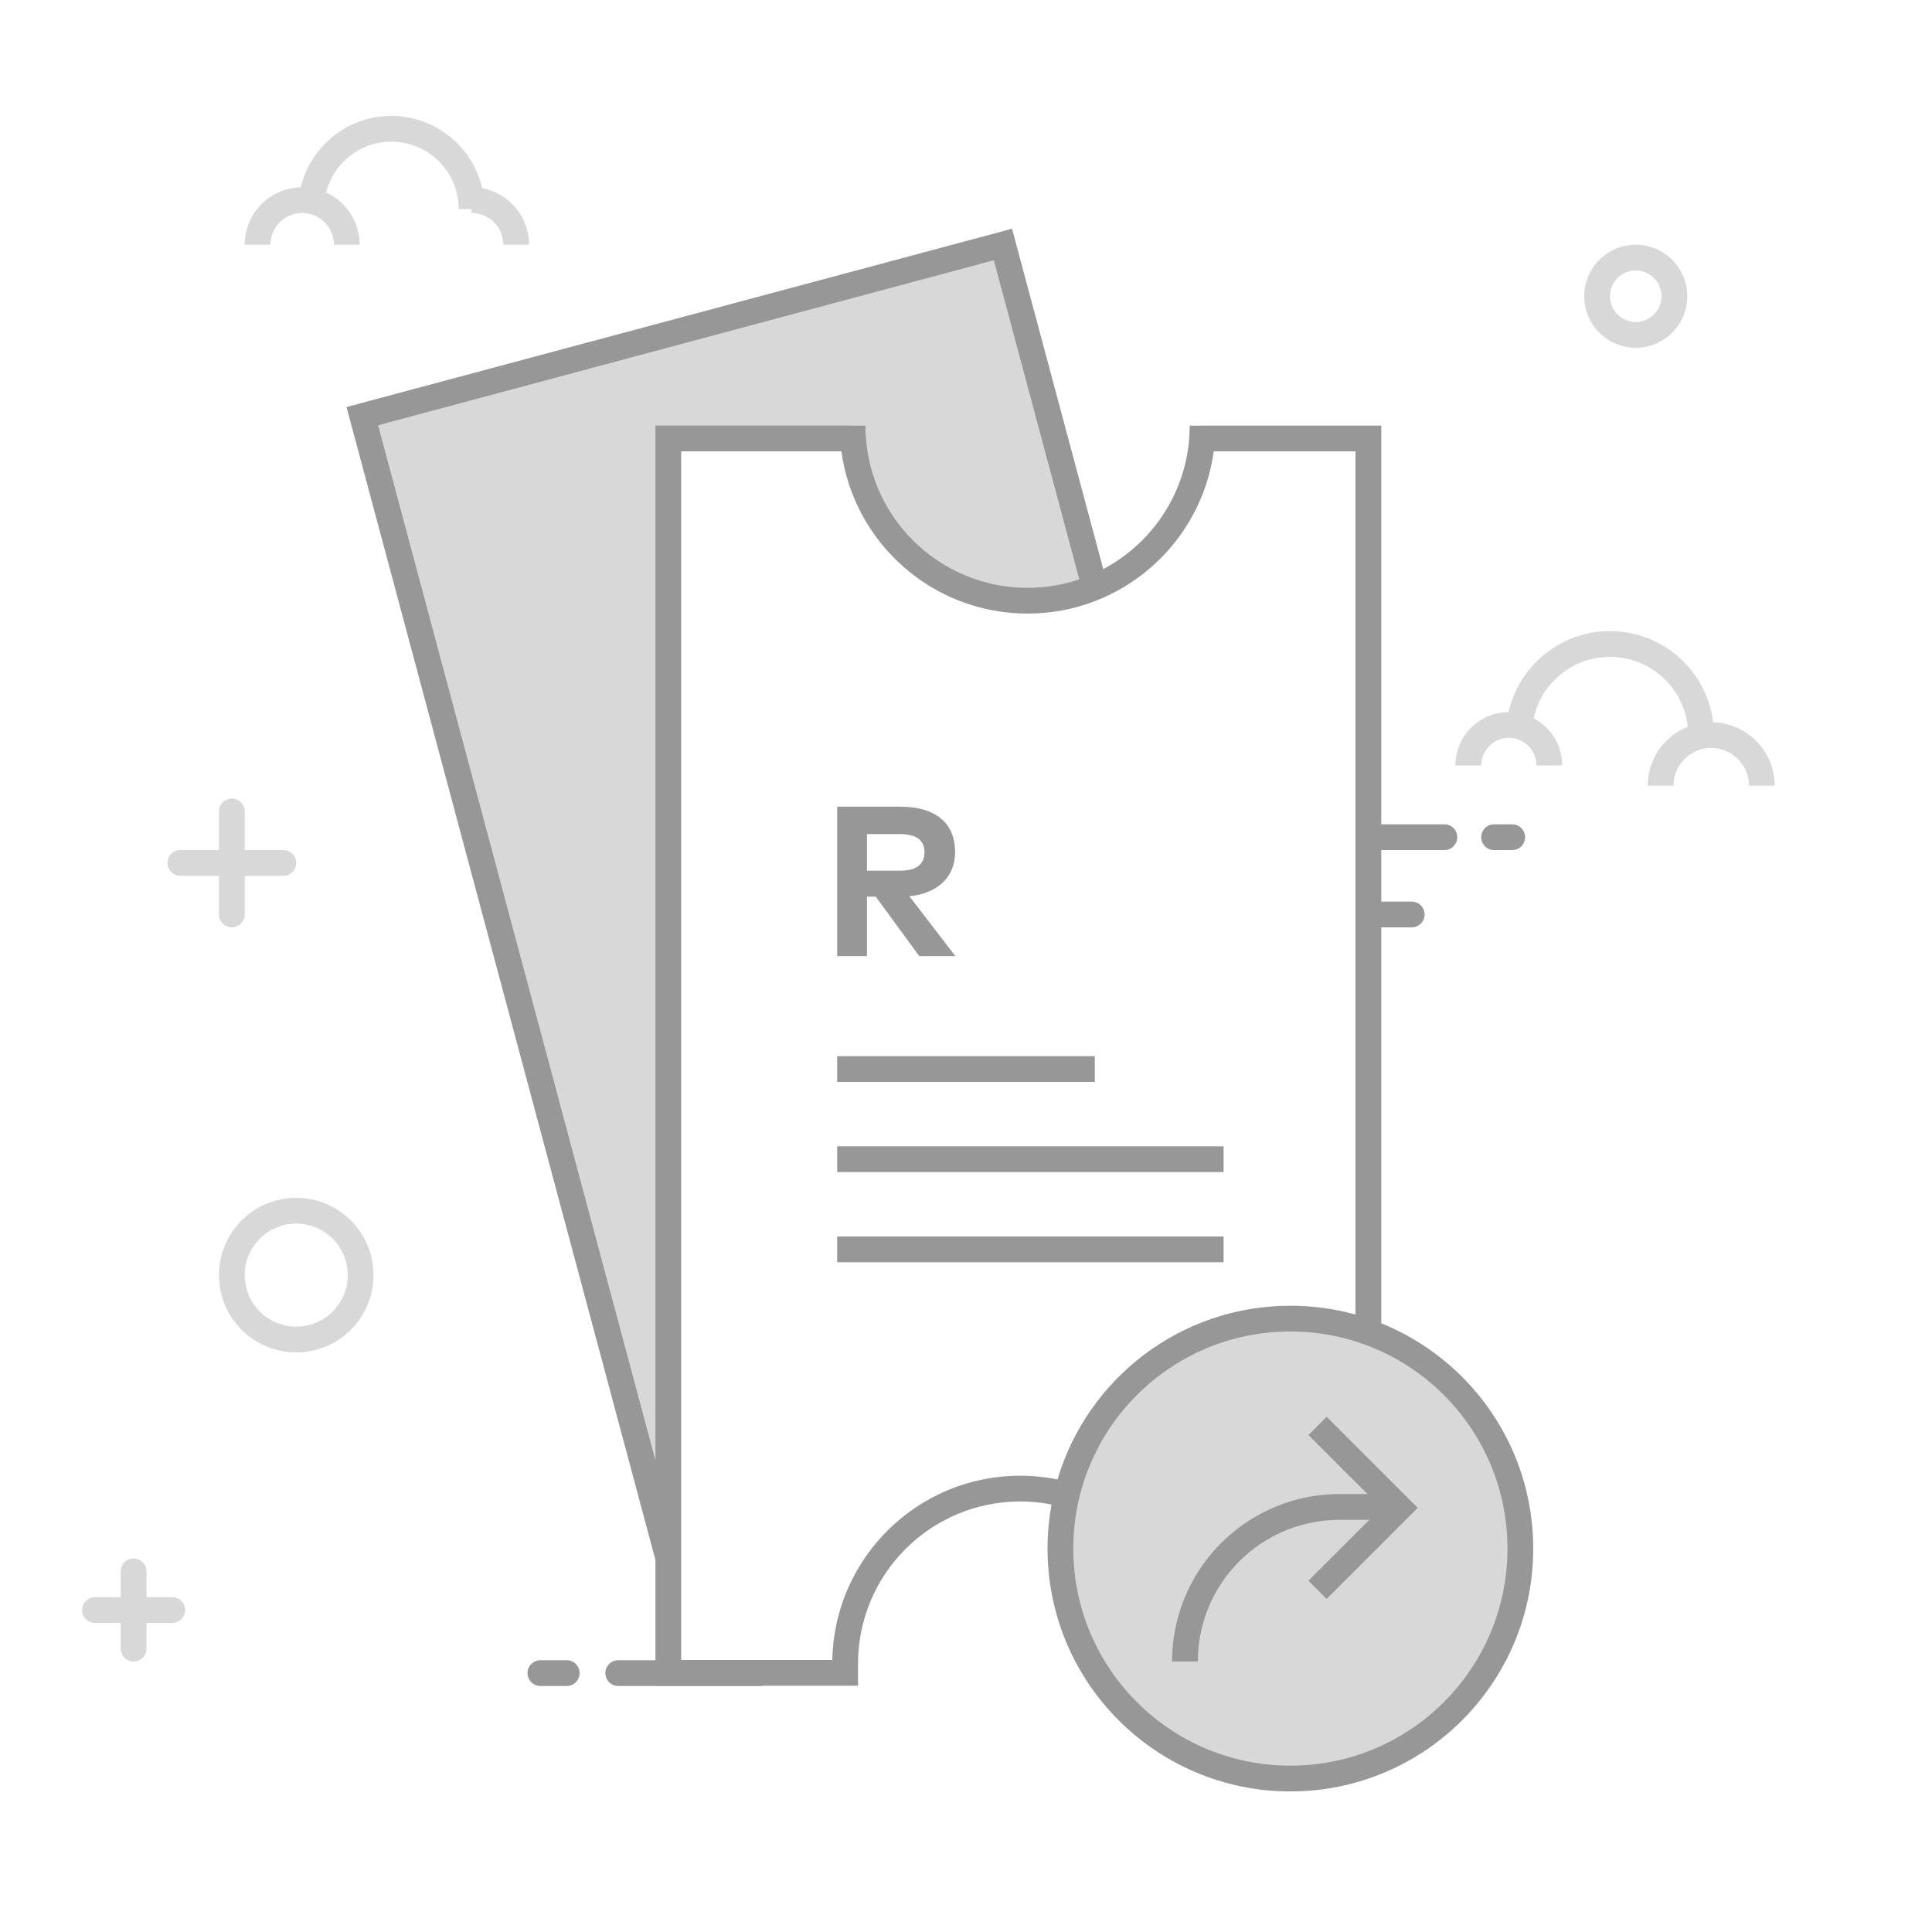 <svg width="150" height="150" viewBox="0 0 150 150" fill="none" xmlns="http://www.w3.org/2000/svg">
<rect width="150" height="150" fill="white"/>
<path fill-rule="evenodd" clip-rule="evenodd" d="M52.398 121.525L28 32.756L77.739 19L84.775 45.259C84.775 45.259 83.859 46.089 77.739 46.089C77.594 46.089 77.45 46.089 77.307 46.088C70.858 46.047 66.13 40.492 66.13 34.044H52.398V121.525Z" fill="#D8D8D8"/>
<path fill-rule="evenodd" clip-rule="evenodd" d="M37.434 14.613C36.699 11.399 33.822 9 30.385 9C26.974 9 24.114 11.362 23.353 14.54C20.939 14.598 19 16.572 19 19H21C21 17.64 22.102 16.538 23.462 16.538C24.821 16.538 25.923 17.64 25.923 19H27.923C27.923 17.197 26.854 15.644 25.314 14.94C25.889 12.675 27.941 11 30.385 11C33.273 11 35.615 13.342 35.615 16.231H36.615V16.538C37.975 16.538 39.077 17.64 39.077 19H41.077C41.077 16.816 39.507 14.998 37.434 14.613Z" fill="#D8D8D8"/>
<path fill-rule="evenodd" clip-rule="evenodd" d="M131 23C131 20.791 129.209 19 127 19C124.791 19 123 20.791 123 23C123 25.209 124.791 27 127 27C129.209 27 131 25.209 131 23ZM125 23C125 21.895 125.895 21 127 21C128.105 21 129 21.895 129 23C129 24.105 128.105 25 127 25C125.895 25 125 24.105 125 23Z" fill="#D8D8D8"/>
<path fill-rule="evenodd" clip-rule="evenodd" d="M131.037 56.419C129.216 57.143 127.929 58.921 127.929 61H129.929C129.929 59.383 131.24 58.071 132.857 58.071C134.475 58.071 135.786 59.383 135.786 61H137.786C137.786 58.329 135.661 56.155 133.01 56.074C132.519 52.087 129.12 49 125 49C121.156 49 117.939 51.687 117.127 55.286C114.846 55.294 113 57.146 113 59.429H115C115 58.245 115.959 57.286 117.143 57.286C118.326 57.286 119.286 58.245 119.286 59.429H121.286C121.286 57.837 120.388 56.454 119.07 55.761C119.67 53.038 122.097 51 125 51C128.133 51 130.711 53.372 131.037 56.419Z" fill="#D8D8D8"/>
<path fill-rule="evenodd" clip-rule="evenodd" d="M29 99C29 95.686 26.314 93 23 93C19.686 93 17 95.686 17 99C17 102.314 19.686 105 23 105C26.314 105 29 102.314 29 99ZM19 99C19 96.791 20.791 95 23 95C25.209 95 27 96.791 27 99C27 101.209 25.209 103 23 103C20.791 103 19 101.209 19 99Z" fill="#D8D8D8"/>
<path fill-rule="evenodd" clip-rule="evenodd" d="M17 66V63C17 62.448 17.448 62 18 62C18.552 62 19 62.448 19 63V66H22C22.552 66 23 66.448 23 67C23 67.552 22.552 68 22 68H19V71C19 71.552 18.552 72 18 72C17.448 72 17 71.552 17 71V68H14C13.448 68 13 67.552 13 67C13 66.448 13.448 66 14 66H17Z" fill="#D8D8D8"/>
<path fill-rule="evenodd" clip-rule="evenodd" d="M9.375 124V122C9.375 121.448 9.823 121 10.375 121C10.927 121 11.375 121.448 11.375 122V124H13.375C13.927 124 14.375 124.448 14.375 125C14.375 125.552 13.927 126 13.375 126H11.375V128C11.375 128.552 10.927 129 10.375 129C9.823 129 9.375 128.552 9.375 128V126H7.375C6.823 126 6.375 125.552 6.375 125C6.375 124.448 6.823 124 7.375 124H9.375Z" fill="#D8D8D8"/>
<path d="M59 129.9H48" stroke="#979797" stroke-width="2" stroke-linecap="round"/>
<path d="M44 129.9H41.955" stroke="#979797" stroke-width="2" stroke-linecap="round"/>
<path fill-rule="evenodd" clip-rule="evenodd" d="M100.186 102.376C90.325 102.376 82.331 110.37 82.331 120.231C82.331 130.092 90.325 138.086 100.186 138.086C110.047 138.086 118.041 130.092 118.041 120.231C118.041 110.37 110.047 102.376 100.186 102.376Z" fill="#D8D8D8"/>
<path fill-rule="evenodd" clip-rule="evenodd" d="M65 62.63V74.23H67.311V69.614H67.991L71.371 74.23H74.172L70.601 69.581C72.83 69.366 74.155 68.065 74.155 66.159C74.155 63.939 72.672 62.63 69.905 62.63H65ZM69.863 64.759C71.09 64.759 71.777 65.198 71.777 66.159C71.777 67.137 71.123 67.601 69.863 67.601H67.311V64.759H69.863Z" fill="#979797"/>
<path d="M65 84H85V82H65V84Z" fill="#979797"/>
<path d="M95 91H65V89H95V91Z" fill="#979797"/>
<path d="M65 98H95V96H65V98Z" fill="#979797"/>
<path d="M101.585 122.728L106.313 118H104C102.412 118 100.874 118.336 99.461 118.977C95.559 120.747 92.999 124.64 92.999 129H90.999C90.999 123.848 94.024 119.247 98.635 117.155C100.306 116.397 102.126 116 104 116H106.171L101.585 111.414L103 110L110.071 117.071L103 124.142L101.585 122.728Z" fill="#979797"/>
<path fill-rule="evenodd" clip-rule="evenodd" d="M79.207 116.575C80.032 116.575 80.845 116.654 81.64 116.81C81.437 117.919 81.33 119.063 81.33 120.231C81.33 130.644 89.772 139.086 100.185 139.086C110.598 139.086 119.04 130.644 119.04 120.231C119.04 112.312 114.159 105.534 107.241 102.741V72H109.605C110.157 72 110.605 71.552 110.605 71C110.605 70.447 110.157 70 109.605 70H107.241V66H112.142C112.695 66 113.142 65.552 113.142 65C113.142 64.447 112.695 64 112.142 64H107.241V33.043H93.221V33.05H92.368C92.368 37.879 89.648 42.074 85.656 44.185L78.575 17.758L26.904 31.603L50.887 121.108V130.879L66.619 130.878V129.164C66.619 122.211 72.255 116.575 79.207 116.575ZM29.354 33.017L77.161 20.207L83.799 44.983C82.537 45.408 81.185 45.638 79.779 45.638C72.827 45.638 67.191 40.002 67.191 33.05H66.304V33.043H50.887V113.38L29.354 33.017ZM65.326 35.043H52.887V128.879H64.621C64.773 120.953 71.245 114.575 79.207 114.575C80.189 114.575 81.159 114.672 82.105 114.863C84.417 107.065 91.637 101.376 100.185 101.376C101.937 101.376 103.632 101.615 105.241 102.062V35.043H94.233C93.261 42.157 87.16 47.638 79.779 47.638C72.399 47.638 66.298 42.157 65.326 35.043ZM83.33 120.231C83.33 110.922 90.876 103.376 100.185 103.376C109.494 103.376 117.04 110.922 117.04 120.231C117.04 129.539 109.494 137.086 100.185 137.086C90.876 137.086 83.33 129.539 83.33 120.231Z" fill="#979797"/>
<path d="M116 66H117.407C117.959 66 118.407 65.552 118.407 65C118.407 64.447 117.959 64 117.407 64H116C115.447 64 115 64.447 115 65C115 65.552 115.447 66 116 66Z" fill="#979797"/>
</svg>
